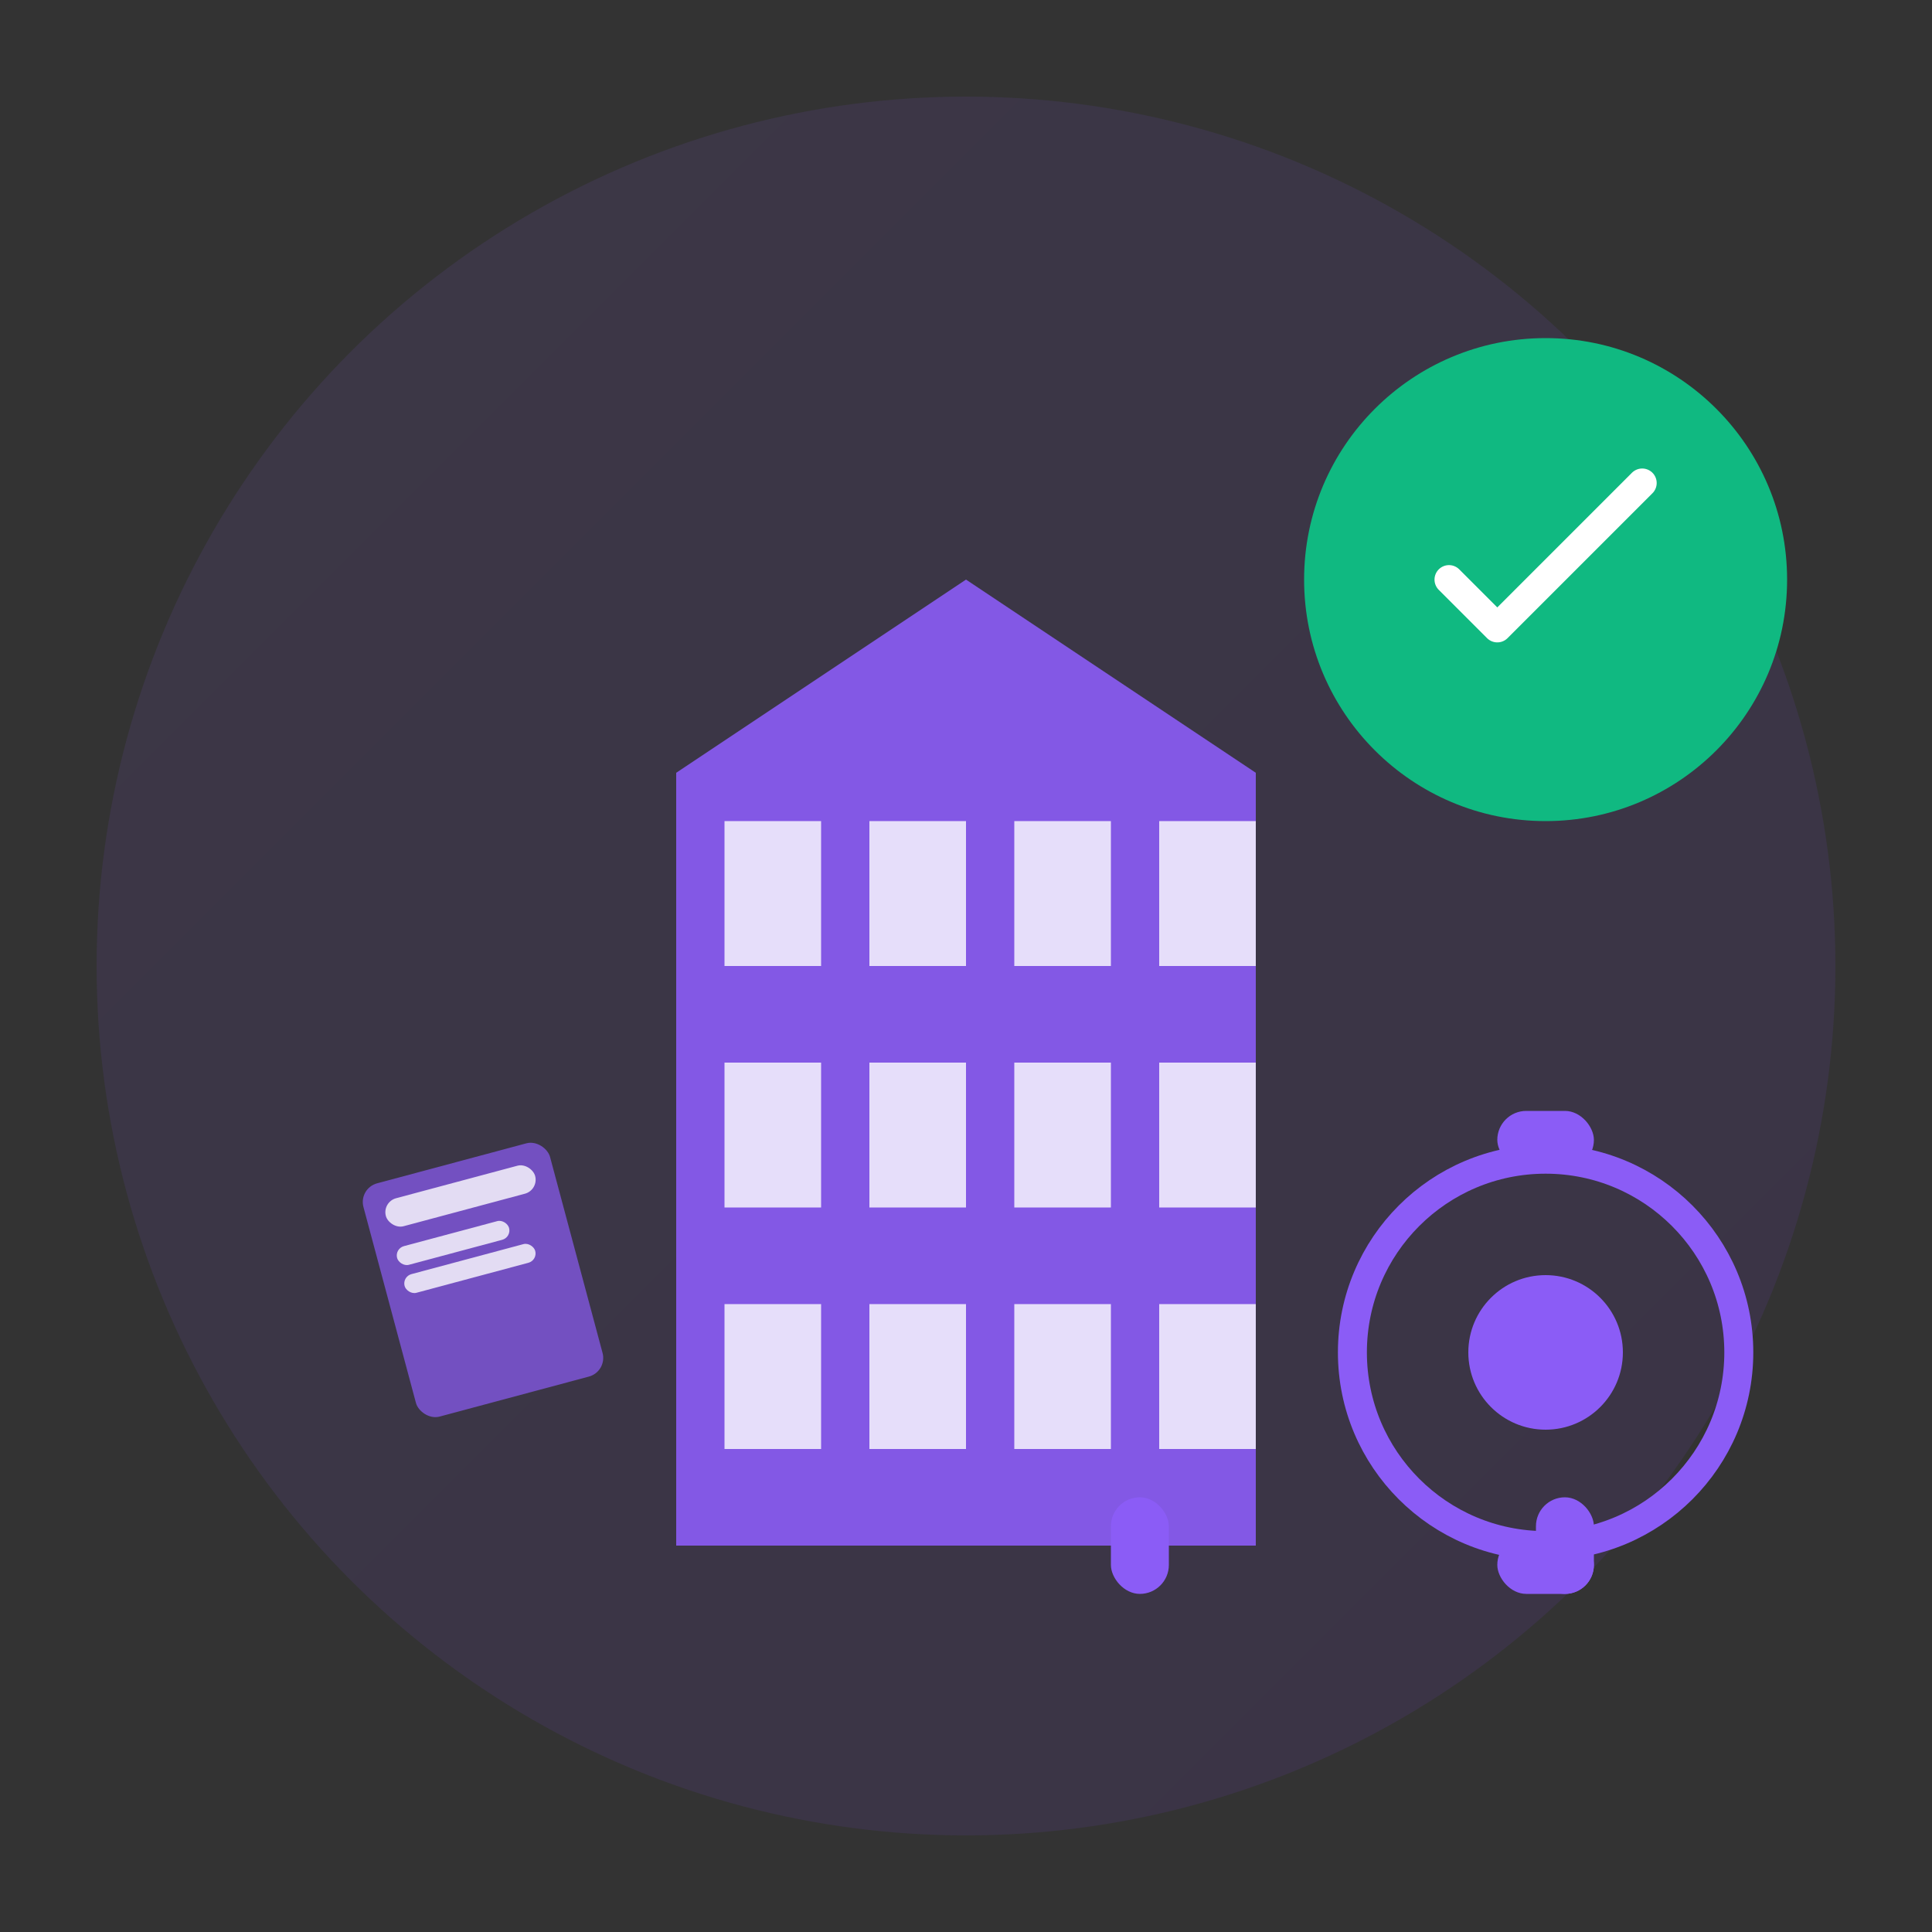 <svg width="200" height="200" viewBox="0 0 200 200" xmlns="http://www.w3.org/2000/svg">
  <rect x="0" y="0" width="200" height="200" fill="#333333" stroke="none"/>
  <defs>
    <linearGradient id="complianceGrad" x1="0%" y1="0%" x2="100%" y2="100%">
      <stop offset="0%" style="stop-color:#8b5cf6;stop-opacity:1" />
      <stop offset="100%" style="stop-color:#7c3aed;stop-opacity:1" />
    </linearGradient>
  </defs>
  
  <!-- Background circle -->
  <circle cx="100" cy="100" r="90" fill="url(#complianceGrad)" opacity="0.1"/>
  
  <!-- Building/Office -->
  <rect x="70" y="80" width="60" height="80" fill="#8b5cf6" opacity="0.9"/>
  <rect x="75" y="85" width="10" height="15" fill="white" opacity="0.8"/>
  <rect x="90" y="85" width="10" height="15" fill="white" opacity="0.8"/>
  <rect x="105" y="85" width="10" height="15" fill="white" opacity="0.8"/>
  <rect x="120" y="85" width="10" height="15" fill="white" opacity="0.8"/>
  
  <rect x="75" y="110" width="10" height="15" fill="white" opacity="0.8"/>
  <rect x="90" y="110" width="10" height="15" fill="white" opacity="0.8"/>
  <rect x="105" y="110" width="10" height="15" fill="white" opacity="0.8"/>
  <rect x="120" y="110" width="10" height="15" fill="white" opacity="0.8"/>
  
  <rect x="75" y="135" width="10" height="15" fill="white" opacity="0.8"/>
  <rect x="90" y="135" width="10" height="15" fill="white" opacity="0.8"/>
  <rect x="105" y="135" width="10" height="15" fill="white" opacity="0.8"/>
  <rect x="120" y="135" width="10" height="15" fill="white" opacity="0.8"/>
  
  <!-- Roof -->
  <polygon points="70,80 100,60 130,80" fill="#8b5cf6" opacity="0.9"/>
  
  <!-- Checkmark badge -->
  <circle cx="160" cy="60" r="25" fill="#10b981"/>
  <path d="M 150 60 L 155 65 L 170 50" stroke="white" stroke-width="3" fill="none" stroke-linecap="round" stroke-linejoin="round"/>
  
  <!-- Document stack -->
  <rect x="40" y="120" width="20" height="25" rx="2" fill="#8b5cf6" opacity="0.7" transform="rotate(-15 50 132.5)"/>
  <rect x="42" y="122" width="16" height="3" rx="1.5" fill="white" opacity="0.8" transform="rotate(-15 50 132.5)"/>
  <rect x="42" y="127" width="12" height="2" rx="1" fill="white" opacity="0.8" transform="rotate(-15 50 132.5)"/>
  <rect x="42" y="130" width="14" height="2" rx="1" fill="white" opacity="0.8" transform="rotate(-15 50 132.5)"/>
  
  <!-- Gear icon -->
  <circle cx="160" cy="140" r="20" fill="none" stroke="#8b5cf6" stroke-width="3"/>
  <circle cx="160" cy="140" r="8" fill="#8b5cf6"/>
  <rect x="155" y="115" width="10" height="6" rx="3" fill="#8b5cf6"/>
  <rect x="155" y="159" width="10" height="6" rx="3" fill="#8b5cf6"/>
  <rect x="115" y="155" width="6" height="10" rx="3" fill="#8b5cf6"/>
  <rect x="159" y="155" width="6" height="10" rx="3" fill="#8b5cf6"/>
</svg> 